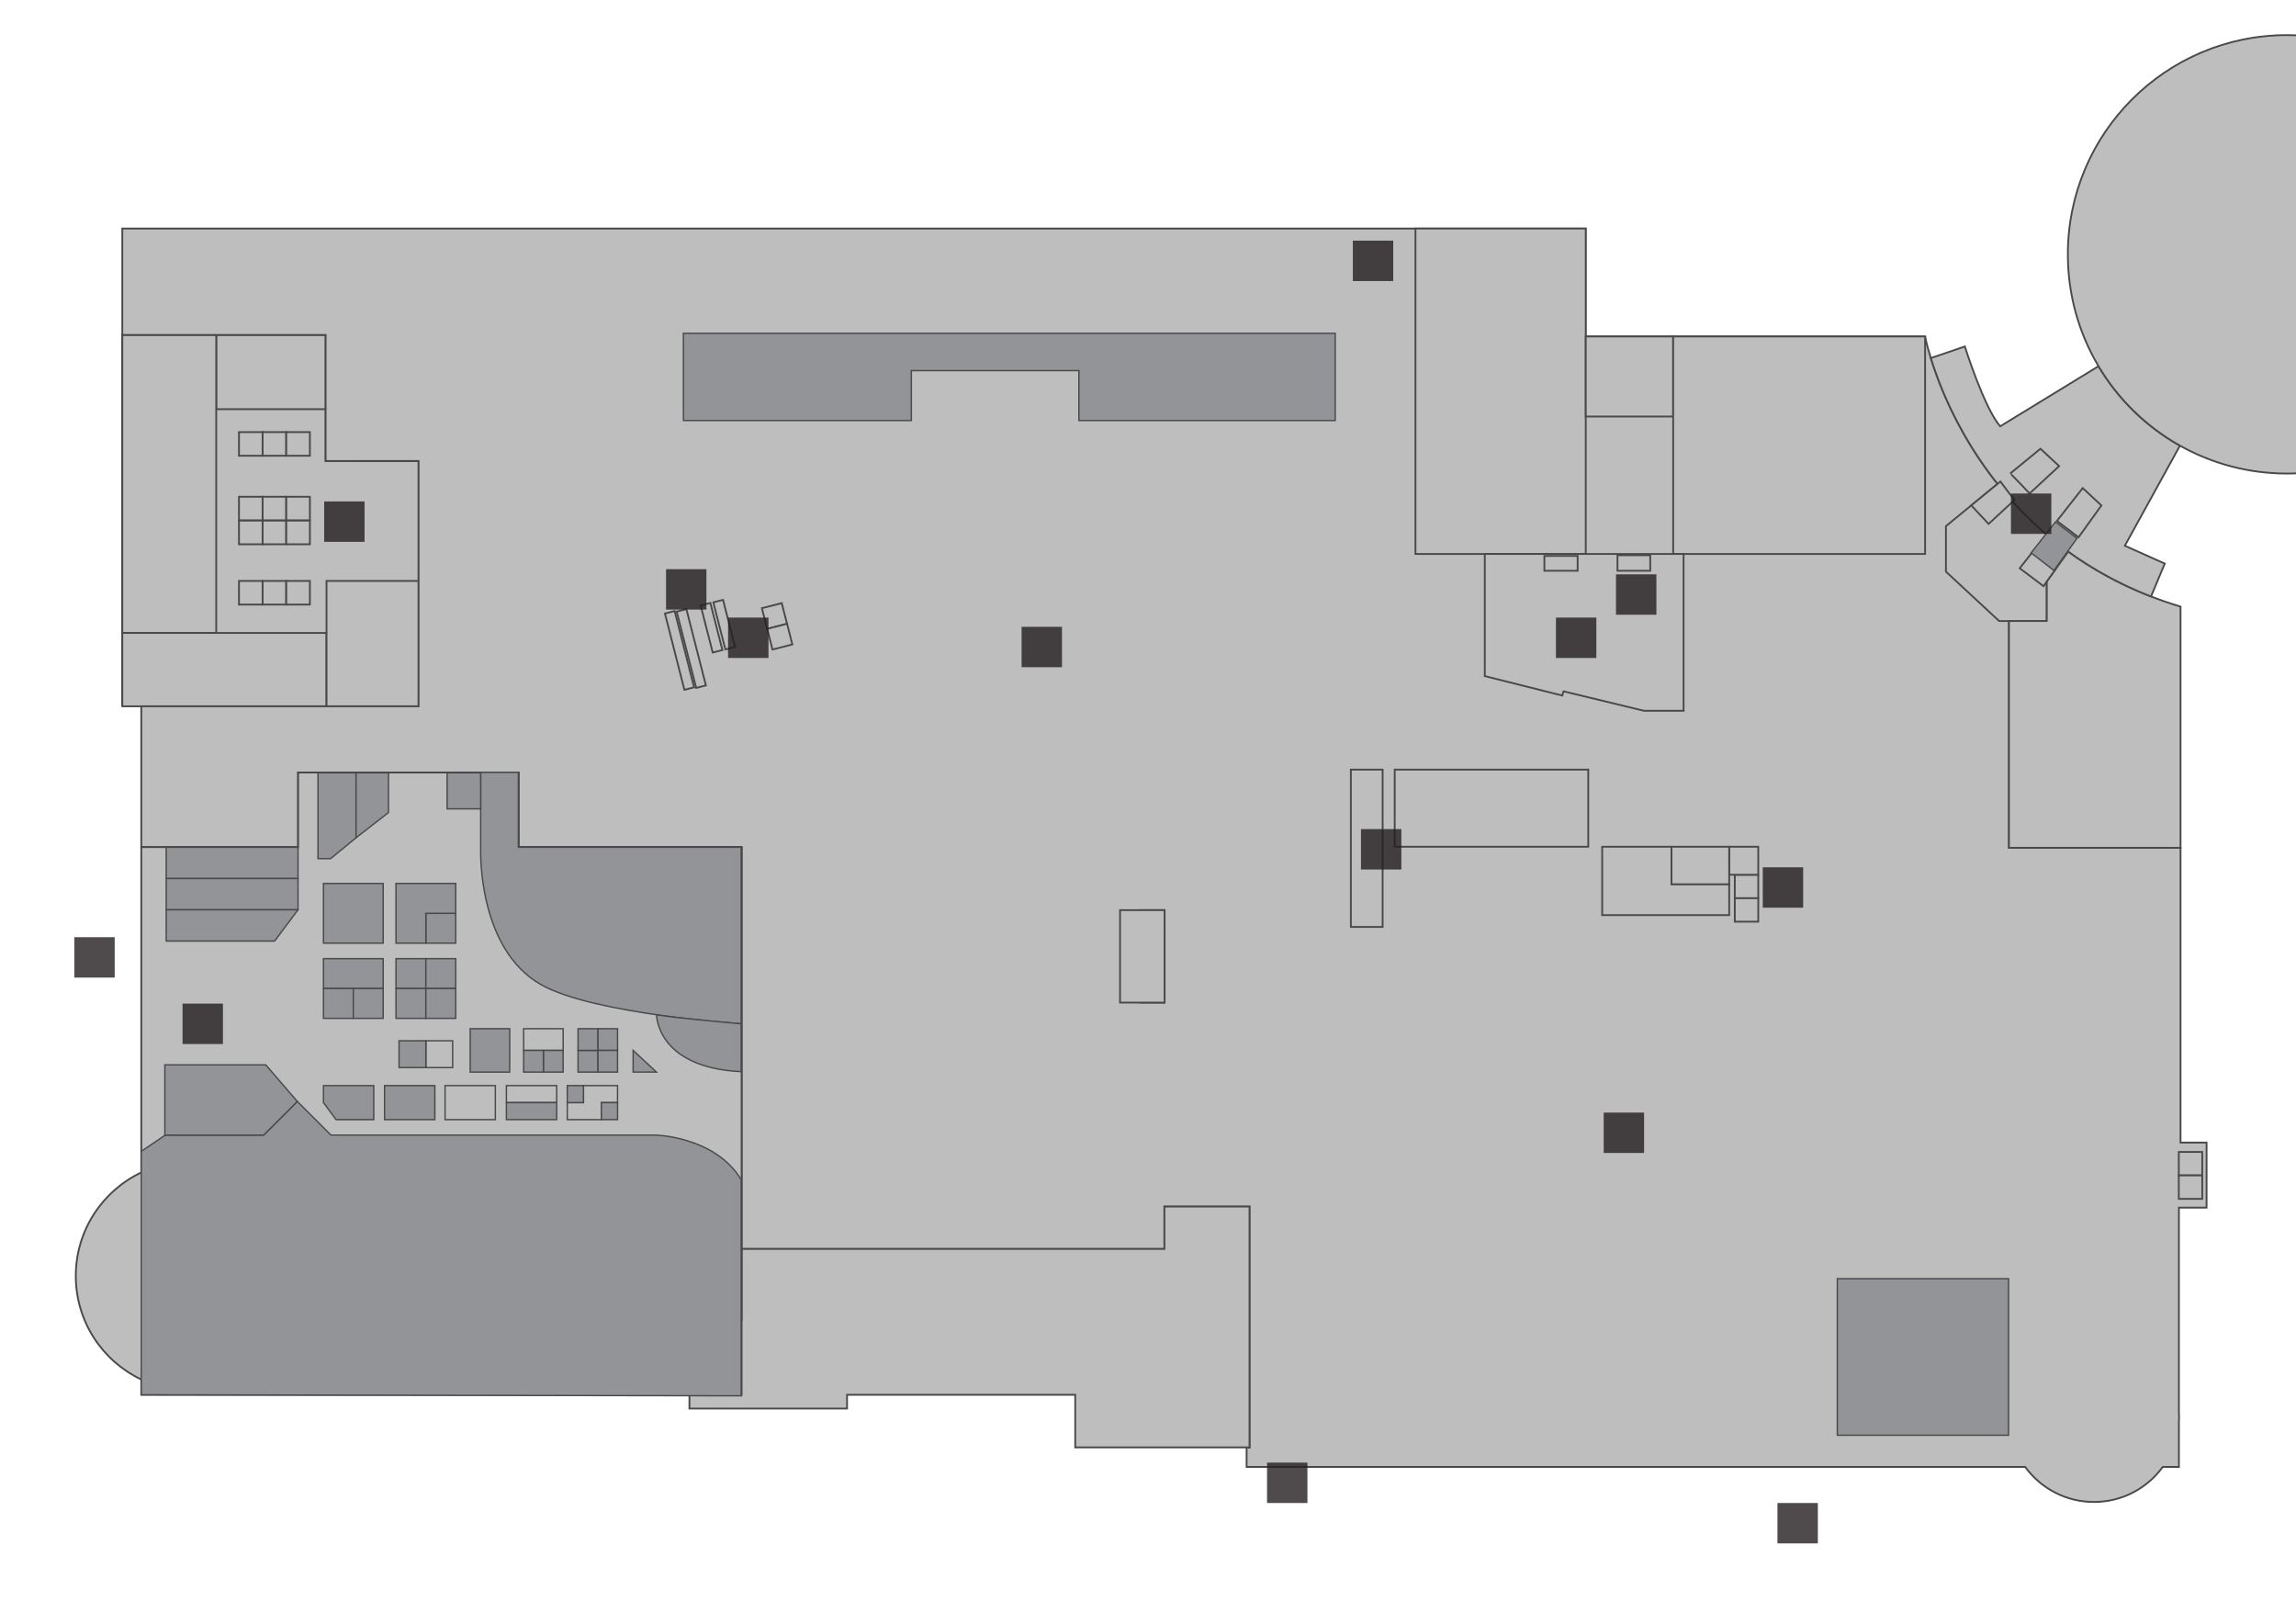 <?xml version="1.0" encoding="utf-8"?>
<!-- Generator: Adobe Illustrator 16.0.0, SVG Export Plug-In . SVG Version: 6.00 Build 0)  -->
<!DOCTYPE svg PUBLIC "-//W3C//DTD SVG 1.1//EN" "http://www.w3.org/Graphics/SVG/1.1/DTD/svg11.dtd">
<svg version="1.1" id="Layer_1" xmlns="http://www.w3.org/2000/svg" xmlns:xlink="http://www.w3.org/1999/xlink" x="0px" y="0px"
	 width="841.89px" height="595.281px" viewBox="0 0 841.89 595.281" enable-background="new 0 0 841.89 595.281"
	 xml:space="preserve">
<g id="background">
	<rect y="0" fill="#FFFFFF" width="841.89" height="595.281"/>
</g>
<g id="etc">
	<polygon fill="#BFBEBE" stroke="#494949" stroke-width="0.66" stroke-miterlimit="10" points="153.493,169.008 119.406,169.008 
		119.406,122.788 44.844,122.788 44.844,258.39 51.805,258.39 51.805,258.945 153.493,258.945 	"/>
	
		<rect x="131.154" y="150.007" fill="#BFBEBE" stroke="#494949" stroke-width="0.66" stroke-miterlimit="10" width="22.339" height="19.001"/>
	
		<rect x="87.629" y="182.115" fill="#BFBEBE" stroke="#494949" stroke-width="0.66" stroke-miterlimit="10" width="8.667" height="8.666"/>
	
		<rect x="96.296" y="182.115" fill="#BFBEBE" stroke="#494949" stroke-width="0.66" stroke-miterlimit="10" width="8.666" height="8.666"/>
	
		<rect x="104.962" y="182.115" fill="#BFBEBE" stroke="#494949" stroke-width="0.66" stroke-miterlimit="10" width="8.667" height="8.666"/>
	
		<rect x="87.629" y="158.416" fill="#BFBEBE" stroke="#494949" stroke-width="0.66" stroke-miterlimit="10" width="8.667" height="8.667"/>
	
		<rect x="96.296" y="158.416" fill="#BFBEBE" stroke="#494949" stroke-width="0.66" stroke-miterlimit="10" width="8.666" height="8.667"/>
	
		<rect x="104.962" y="158.416" fill="#BFBEBE" stroke="#494949" stroke-width="0.66" stroke-miterlimit="10" width="8.667" height="8.667"/>
	
		<rect x="87.629" y="190.867" fill="#BFBEBE" stroke="#494949" stroke-width="0.66" stroke-miterlimit="10" width="8.667" height="8.666"/>
	
		<rect x="96.296" y="190.867" fill="#BFBEBE" stroke="#494949" stroke-width="0.66" stroke-miterlimit="10" width="8.666" height="8.666"/>
	
		<rect x="104.962" y="190.867" fill="#BFBEBE" stroke="#494949" stroke-width="0.66" stroke-miterlimit="10" width="8.667" height="8.666"/>
	
		<rect x="87.629" y="212.981" fill="#BFBEBE" stroke="#494949" stroke-width="0.66" stroke-miterlimit="10" width="8.667" height="8.666"/>
	
		<rect x="96.296" y="212.981" fill="#BFBEBE" stroke="#494949" stroke-width="0.66" stroke-miterlimit="10" width="8.666" height="8.666"/>
	
		<rect x="104.962" y="212.981" fill="#BFBEBE" stroke="#494949" stroke-width="0.66" stroke-miterlimit="10" width="8.667" height="8.666"/>
	
		<rect x="79.285" y="122.788" fill="#BFBEBE" stroke="#494949" stroke-width="0.66" stroke-miterlimit="10" width="40.122" height="27.219"/>
	
		<rect x="44.844" y="122.788" fill="#BFBEBE" stroke="#494949" stroke-width="0.66" stroke-miterlimit="10" width="34.44" height="109.259"/>
	
		<rect x="44.844" y="232.047" fill="#BFBEBE" stroke="#494949" stroke-width="0.66" stroke-miterlimit="10" width="74.883" height="26.897"/>
	
		<rect x="119.727" y="212.981" fill="#BFBEBE" stroke="#494949" stroke-width="0.66" stroke-miterlimit="10" width="33.766" height="45.963"/>
	<path fill="#BFBEBE" stroke="#494949" stroke-width="0.66" stroke-miterlimit="10" d="M809.099,442.742v-23.861h-9.545V310.814
		h-62.918v-83.132h13.867v-14.51l7.867-10.945c-32.574-23.595-45.809-56.137-50.387-70.95c-1.529-4.944-2.102-7.92-2.102-7.92
		h-124.49V83.782H44.844v39.006h74.562v46.22h34.087v89.938H51.805v51.612h57.515V283.21h67.477v27.349h95.136v147.327h155.039
		V442.35h31.189v88.363l-1.063-0.07v7.158h285.48c5.674,7.783,14.854,12.85,25.229,12.85c10.371,0,19.557-5.063,25.229-12.85h5.92
		v-16.498c0.037-0.613,0.061-1.236,0.061-1.861s-0.02-1.248-0.061-1.863v-74.836L809.099,442.742L809.099,442.742z"/>
	<polygon fill="#BFBEBE" stroke="#494949" stroke-width="0.66" stroke-miterlimit="10" points="458.162,442.349 426.97,442.349 
		426.97,457.885 271.932,457.885 271.932,483.884 209.92,483.884 209.92,511.351 252.796,511.351 252.796,516.388 310.601,516.388 
		310.601,511.351 394.258,511.351 394.258,530.642 457.099,530.642 458.162,530.714 	"/>
	
		<rect x="732.678" y="190.248" transform="matrix(-0.738 -0.675 0.675 -0.738 1143.226 839.478)" fill="#BFBEBE" stroke="#494949" stroke-width="0.66" stroke-miterlimit="10" width="3.67" height="15.296"/>
	
		<rect x="735.961" y="193.389" transform="matrix(-0.738 -0.675 0.675 -0.738 1146.813 847.152)" fill="#BFBEBE" stroke="#494949" stroke-width="0.66" stroke-miterlimit="10" width="3.67" height="15.296"/>
	
		<rect x="519.017" y="83.782" fill="#BFBEBE" stroke="#494949" stroke-width="0.66" stroke-miterlimit="10" width="62.443" height="119.314"/>
	
		<rect x="798.91" y="422.322" fill="#BFBEBE" stroke="#494949" stroke-width="0.66" stroke-miterlimit="10" width="8.602" height="8.604"/>
	
		<rect x="798.91" y="430.925" fill="#BFBEBE" stroke="#494949" stroke-width="0.66" stroke-miterlimit="10" width="8.602" height="8.602"/>
	
		<rect x="581.46" y="123.357" fill="#BFBEBE" stroke="#494949" stroke-width="0.66" stroke-miterlimit="10" width="32.051" height="29.346"/>
	
		<rect x="613.511" y="123.357" fill="#BFBEBE" stroke="#494949" stroke-width="0.66" stroke-miterlimit="10" width="92.375" height="79.739"/>
	<polygon fill="#BFBEBE" stroke="#494949" stroke-width="0.66" stroke-miterlimit="10" points="713.529,209.579 713.529,192.889 
		748.193,164.515 770.533,185.314 750.503,213.174 750.503,227.682 733.042,227.682 	"/>
	<path fill="#BFBEBE" stroke="#494949" stroke-width="0.66" stroke-miterlimit="10" d="M750.503,227.682h-13.867v83.132h62.918
		v-88.42c-3.754-1.128-7.355-2.373-10.824-3.717c-11.631-4.512-21.68-10.164-30.355-16.45l-7.869,10.945v14.51H750.503z"/>
	
		<rect x="596.518" y="223.197" transform="matrix(-0.97 -0.245 0.245 -0.97 1120.138 614.771)" fill="#BFBEBE" stroke="#494949" stroke-width="0.66" stroke-miterlimit="10" width="3.671" height="28.867"/>
	
		<rect x="600.928" y="224.614" transform="matrix(-0.97 -0.245 0.245 -0.97 1128.528 618.576)" fill="#BFBEBE" stroke="#494949" stroke-width="0.66" stroke-miterlimit="10" width="3.673" height="28.868"/>
	
		<rect x="586.091" y="220.026" transform="matrix(-0.97 -0.245 0.245 -0.97 1102.233 592.341)" fill="#BFBEBE" stroke="#494949" stroke-width="0.66" stroke-miterlimit="10" width="3.67" height="15.297"/>
	
		<rect x="590.528" y="221.281" transform="matrix(-0.97 -0.245 0.245 -0.97 1110.615 595.964)" fill="#BFBEBE" stroke="#494949" stroke-width="0.66" stroke-miterlimit="10" width="3.668" height="15.295"/>
	
		<rect x="563.596" y="222.203" transform="matrix(0.235 -0.972 0.972 0.235 214.446 724.429)" fill="#BFBEBE" stroke="#494949" stroke-width="0.66" stroke-miterlimit="10" width="7.833" height="7.511"/>
	
		<rect x="561.76" y="229.821" transform="matrix(0.235 -0.972 0.972 0.235 205.638 728.47)" fill="#BFBEBE" stroke="#494949" stroke-width="0.66" stroke-miterlimit="10" width="7.833" height="7.511"/>
	<polygon fill="#BFBEBE" stroke="#494949" stroke-width="0.66" stroke-miterlimit="10" points="544.437,203.096 617.332,203.096 
		617.332,260.582 602.787,260.582 573.328,253.456 572.843,254.997 544.437,247.872 	"/>
	
		<rect x="495.33" y="282.151" fill="#BFBEBE" stroke="#494949" stroke-width="0.66" stroke-miterlimit="10" width="11.648" height="57.679"/>
	
		<rect x="636.109" y="320.699" fill="#BFBEBE" stroke="#494949" stroke-width="0.66" stroke-miterlimit="10" width="8.602" height="8.604"/>
	
		<rect x="634.054" y="310.429" fill="#BFBEBE" stroke="#494949" stroke-width="0.66" stroke-miterlimit="10" width="10.654" height="10.271"/>
	
		<rect x="636.109" y="329.302" fill="#BFBEBE" stroke="#494949" stroke-width="0.66" stroke-miterlimit="10" width="8.602" height="8.601"/>
	
		<rect x="612.902" y="310.429" fill="#BFBEBE" stroke="#494949" stroke-width="0.66" stroke-miterlimit="10" width="21.15" height="13.802"/>
	<polygon fill="#BFBEBE" stroke="#494949" stroke-width="0.66" stroke-miterlimit="10" points="612.902,324.23 612.902,310.429 
		587.482,310.429 587.482,335.498 634.054,335.498 634.054,324.23 	"/>
	
		<rect x="511.412" y="282.151" fill="#BFBEBE" stroke="#494949" stroke-width="0.66" stroke-miterlimit="10" width="70.967" height="28.276"/>
	
		<rect x="418.168" y="333.671" fill="#BFBEBE" stroke="#494949" stroke-width="0.66" stroke-miterlimit="10" width="8.859" height="8.472"/>
	
		<rect x="418.168" y="342.141" fill="#BFBEBE" stroke="#494949" stroke-width="0.66" stroke-miterlimit="10" width="8.859" height="8.476"/>
	
		<rect x="418.168" y="350.615" fill="#BFBEBE" stroke="#494949" stroke-width="0.66" stroke-miterlimit="10" width="8.859" height="8.477"/>
	
		<rect x="418.168" y="359.091" fill="#BFBEBE" stroke="#494949" stroke-width="0.66" stroke-miterlimit="10" width="8.859" height="8.475"/>
	
		<rect x="410.688" y="333.671" fill="#BFBEBE" stroke="#494949" stroke-width="0.66" stroke-miterlimit="10" width="16.339" height="33.895"/>
	
		<rect x="247.247" y="224.16" transform="matrix(-0.969 0.247 -0.247 -0.969 549.457 408.132)" fill="#BFBEBE" stroke="#494949" stroke-width="0.66" stroke-miterlimit="10" width="3.67" height="28.867"/>
	
		<rect x="251.749" y="223.312" transform="matrix(-0.969 0.248 -0.248 -0.969 558.165 405.249)" fill="#BFBEBE" stroke="#494949" stroke-width="0.66" stroke-miterlimit="10" width="3.67" height="28.865"/>
	
		<rect x="259.174" y="221.213" transform="matrix(-0.969 0.248 -0.248 -0.969 570.889 388.406)" fill="#BFBEBE" stroke="#494949" stroke-width="0.66" stroke-miterlimit="10" width="3.67" height="17.812"/>
	
		<rect x="263.633" y="220.241" transform="matrix(-0.969 0.247 -0.247 -0.969 579.382 385.479)" fill="#BFBEBE" stroke="#494949" stroke-width="0.66" stroke-miterlimit="10" width="3.67" height="17.812"/>
	
		<rect x="280.126" y="222.107" transform="matrix(-0.247 -0.969 0.969 -0.247 135.274 556.863)" fill="#BFBEBE" stroke="#494949" stroke-width="0.66" stroke-miterlimit="10" width="7.832" height="7.511"/>
	
		<rect x="282.073" y="229.672" transform="matrix(-0.247 -0.969 0.969 -0.247 130.379 568.185)" fill="#BFBEBE" stroke="#494949" stroke-width="0.66" stroke-miterlimit="10" width="7.829" height="7.509"/>
	<path fill="#BFBEBE" stroke="#494949" stroke-width="0.66" stroke-miterlimit="10" d="M769.478,134.253l-36.053,22.044
		c-5.906-6.804-12.967-29.271-12.967-29.271l-12.475,4.252c5.801,18.762,25.469,65.96,80.744,87.399l5.041-12.052l-14.639-6.548
		l20.209-36.698C787.011,156.463,776.695,146.39,769.478,134.253z"/>
	<path fill="#BFBEBE" stroke="#494949" stroke-width="0.66" stroke-miterlimit="10" d="M838.607,12.873
		c-44.391,0-80.371,35.983-80.371,80.371c0,14.982,4.104,29.003,11.24,41.01c7.219,12.139,17.533,22.209,29.865,29.127
		c11.611,6.517,25.002,10.234,39.264,10.234c44.391,0,80.371-35.983,80.371-80.371S882.996,12.873,838.607,12.873z"/>
	<polygon fill="#BFBEBE" stroke="#494949" stroke-width="0.66" stroke-miterlimit="10" points="722.82,185.283 729.167,192.083 
		738.625,183.333 733.5,176.541 	"/>
	<path fill="#BFBEBE" stroke="#494949" stroke-width="0.66" stroke-miterlimit="10" d="M737.076,173.615
		c0.129-0.106,7.135,7.302,7.135,7.302l10.822-10.034l-6.84-6.366L737.076,173.615z"/>
	<polygon fill="#BFBEBE" stroke="#494949" stroke-width="0.66" stroke-miterlimit="10" points="770.533,185.314 763.683,178.939 
		754.228,190.971 762.15,196.975 	"/>
	<polygon fill="#BFBEBE" stroke="#494949" stroke-width="0.66" stroke-miterlimit="10" points="740.583,208.333 749.333,214.917 
		750.503,213.174 753.667,208.774 745.312,202.317 	"/>
	
		<rect x="566.292" y="203.813" fill="#BFBEBE" stroke="#494949" stroke-width="0.66" stroke-miterlimit="10" width="12.188" height="5.438"/>
	
		<rect x="593.091" y="203.563" fill="#BFBEBE" stroke="#494949" stroke-width="0.66" stroke-miterlimit="10" width="12.014" height="5.688"/>
	<path fill="#BFBEBE" stroke="#494949" stroke-width="0.66" stroke-miterlimit="10" d="M271.932,483.884V310.557h-81.695V283.21
		H109.32v27.349H51.805v119.29c-14.196,6.73-24.017,21.189-24.017,37.949c0,16.756,9.82,31.215,24.017,37.947v5.604h158.116h62.011
		v-27.469V483.884z"/>
	
		<rect x="163.195" y="397.996" fill="#BFBEBE" stroke="#494949" stroke-width="0.5" stroke-miterlimit="10" width="18.439" height="12.477"/>
	
		<rect x="156.15" y="381.561" fill="#BFBEBE" stroke="#494949" stroke-width="0.5" stroke-miterlimit="10" width="9.829" height="9.829"/>
	
		<rect x="185.688" y="397.996" fill="#BFBEBE" stroke="#494949" stroke-width="0.5" stroke-miterlimit="10" width="18.44" height="6.238"/>
	
		<rect x="192.01" y="377.141" fill="#BFBEBE" stroke="#494949" stroke-width="0.5" stroke-miterlimit="10" width="14.483" height="7.952"/>
	<polygon fill="#BFBEBE" stroke="#494949" stroke-width="0.5" stroke-miterlimit="10" points="213.945,397.996 213.945,404.234 
		208.005,404.234 208.005,410.472 220.505,410.472 220.505,404.234 226.445,404.234 226.445,397.996 	"/>
</g>
<g id="rooms">
	<polygon id="b1102" fill="#929497" stroke="#49494A" stroke-width="0.5" stroke-miterlimit="10" points="250.592,122.2 
		489.587,122.2 489.587,154.169 395.605,154.169 395.605,135.874 334.172,135.874 334.172,154.169 250.592,154.169 	"/>
	
		<rect id="b1105" x="673.699" y="468.787" fill="#929497" stroke="#49494A" stroke-width="0.5" stroke-miterlimit="10" width="62.781" height="57.393"/>
	<polygon id="b1103_1_" fill="#929497" stroke="#49494A" stroke-width="0.5" stroke-miterlimit="10" points="753.687,191.346 
		744.771,202.692 753.125,209.149 761.607,197.35 	"/>
	<path id="central-food-hall" fill="#929497" stroke="#49494A" stroke-width="0.5" stroke-miterlimit="10" d="M271.765,511.724
		l-219.96-0.375v-89.256l8.829-5.959h36.032l12.345-12.333l12.344,12.333h118.771c0,0,21.909,0.334,31.64,16.334L271.765,511.724
		L271.765,511.724z"/>
	<polygon id="b01-b01c" fill="#929497" stroke="#49494A" stroke-width="0.5" stroke-miterlimit="10" points="60.445,416.135 
		60.445,390.39 97.445,390.39 109.011,403.802 96.677,416.135 	"/>
	<path id="food-patio" fill="#929497" stroke="#49494A" stroke-width="0.5" stroke-miterlimit="10" d="M271.765,310.631H190.07
		v-27.477h-13.815v28.438c0,0-1.185,36.369,22.278,49.48c19.325,10.8,73.233,14.271,73.233,14.271L271.765,310.631z"/>
	<path id="b06" fill="#929497" stroke="#49494A" stroke-width="0.5" stroke-miterlimit="10" d="M240.74,372.075
		c0,0,0,19.315,31.026,20.815v-17.546C271.766,375.344,250.063,373.469,240.74,372.075z"/>
	
		<rect id="b1101a" x="60.945" y="310.63" fill="#929497" stroke="#49494A" stroke-width="0.5" stroke-miterlimit="10" width="48.333" height="11.458"/>
	
		<rect id="b1101b" x="60.945" y="322.088" fill="#929497" stroke="#49494A" stroke-width="0.5" stroke-miterlimit="10" width="48.333" height="11.458"/>
	
		<polygon id="b02" fill="#929497" stroke="#49494A" stroke-width="0.5" stroke-linecap="round" stroke-linejoin="round" stroke-miterlimit="10" points="
		60.945,345.004 60.945,333.546 109.278,333.546 100.695,345.004 	"/>
	
		<rect id="b04" x="163.945" y="283.32" fill="#929497" stroke="#49494A" stroke-width="0.5" stroke-miterlimit="10" width="12.3" height="13.219"/>
	<polygon id="b03" fill="#929497" stroke="#49494A" stroke-width="0.5" stroke-miterlimit="10" points="116.611,283.32 
		116.611,314.807 121.208,314.807 130.559,307.135 130.559,283.32 	"/>
	<polygon id="b03c" fill="#929497" stroke="#49494A" stroke-width="0.5" stroke-miterlimit="10" points="130.559,307.135 
		142.445,297.894 142.445,283.32 130.559,283.32 	"/>
	
		<rect id="segafredo" x="118.611" y="323.89" fill="#929497" stroke="#49494A" stroke-width="0.5" stroke-miterlimit="10" width="21.89" height="21.891"/>
	
		<rect id="baskin-robbins" x="118.611" y="351.454" fill="#929497" stroke="#49494A" stroke-width="0.5" stroke-miterlimit="10" width="21.89" height="10.945"/>
	
		<rect id="koi-the" x="118.611" y="362.399" fill="#929497" stroke="#49494A" stroke-width="0.5" stroke-miterlimit="10" width="10.945" height="10.945"/>
	
		<rect id="house-of-crepe" x="129.556" y="362.399" fill="#929497" stroke="#49494A" stroke-width="0.5" stroke-miterlimit="10" width="10.945" height="10.945"/>
	
		<rect id="village-bake-n-cake" x="145.205" y="351.454" fill="#929497" stroke="#49494A" stroke-width="0.5" stroke-miterlimit="10" width="10.945" height="10.945"/>
	
		<rect id="kyoto-inari" x="156.149" y="351.454" fill="#929497" stroke="#49494A" stroke-width="0.5" stroke-miterlimit="10" width="10.945" height="10.945"/>
	
		<rect id="bun-101" x="145.205" y="362.399" fill="#929497" stroke="#49494A" stroke-width="0.5" stroke-miterlimit="10" width="10.945" height="10.945"/>
	
		<rect id="saison-du-soleil" x="156.15" y="362.399" fill="#929497" stroke="#49494A" stroke-width="0.5" stroke-miterlimit="10" width="10.945" height="10.945"/>
	
		<rect id="mx-cakes-bakery" x="146.321" y="381.561" fill="#929497" stroke="#49494A" stroke-width="0.5" stroke-miterlimit="10" width="9.829" height="9.829"/>
	
		<rect id="sweet-garden" x="156.15" y="334.837" fill="#929497" stroke="#49494A" stroke-width="0.5" stroke-miterlimit="10" width="10.945" height="10.944"/>
	<polygon id="mos-burger" fill="#929497" stroke="#49494A" stroke-width="0.5" stroke-miterlimit="10" points="145.205,323.89 
		145.205,345.781 156.15,345.781 156.15,334.837 167.095,334.837 167.095,323.89 	"/>
	<g id="food-event">
		
			<rect x="141.012" y="397.996" fill="#929497" stroke="#49494A" stroke-width="0.5" stroke-miterlimit="10" width="18.439" height="12.477"/>
		<polygon fill="#929497" stroke="#49494A" stroke-width="0.5" stroke-miterlimit="10" points="118.611,397.996 118.611,404.234 
			123.222,410.471 137.051,410.471 137.051,397.996 		"/>
		
			<rect x="172.412" y="377.141" fill="#929497" stroke="#49494A" stroke-width="0.5" stroke-miterlimit="10" width="14.483" height="15.904"/>
	</g>
	
		<rect id="hokkaido-bake-cheesetart" x="185.688" y="404.234" fill="#929497" stroke="#49494A" stroke-width="0.5" stroke-miterlimit="10" width="18.44" height="6.238"/>
	
		<rect id="hokkaido-milk_1_" x="199.251" y="385.094" fill="#929497" stroke="#49494A" stroke-width="0.5" stroke-miterlimit="10" width="7.242" height="7.952"/>
	
		<rect id="gindaco" x="192.01" y="385.094" fill="#929497" stroke="#49494A" stroke-width="0.5" stroke-miterlimit="10" width="7.241" height="7.952"/>
	
		<rect id="altong-chicken" x="219.203" y="377.141" fill="#929497" stroke="#49494A" stroke-width="0.5" stroke-miterlimit="10" width="7.242" height="7.952"/>
	
		<rect id="waraporn-salapao" x="219.203" y="385.094" fill="#929497" stroke="#49494A" stroke-width="0.5" stroke-miterlimit="10" width="7.242" height="7.952"/>
	
		<rect id="ippudo" x="211.962" y="385.094" fill="#929497" stroke="#49494A" stroke-width="0.5" stroke-miterlimit="10" width="7.241" height="7.952"/>
	
		<rect id="giant-squid" x="211.962" y="377.141" fill="#929497" stroke="#49494A" stroke-width="0.5" stroke-miterlimit="10" width="7.241" height="7.952"/>
	<polygon id="nai-hua-roti-chachuk" fill="#929497" stroke="#49494A" stroke-width="0.5" stroke-miterlimit="10" points="
		232.157,385.094 232.157,393.047 240.695,393.047 	"/>
	
		<rect id="mikucha" x="208.005" y="397.996" fill="#929497" stroke="#49494A" stroke-width="0.5" stroke-miterlimit="10" width="5.94" height="6.238"/>
	
		<rect id="owlvee-soft" x="220.505" y="404.234" fill="#929497" stroke="#49494A" stroke-width="0.5" stroke-miterlimit="10" width="5.94" height="6.238"/>
</g>
<g id="signs">
	<g id="toilet_4_">
		
			<rect id="toilet" x="499.033" y="303.962" opacity="0.8" fill="#231F20" enable-background="new    " width="14.811" height="14.811"/>
		
			<rect id="toilet_3_" x="66.933" y="367.938" opacity="0.8" fill="#231F20" enable-background="new    " width="14.811" height="14.813"/>
	</g>
	<g id="parking">
		
			<rect id="toilet_1_" x="374.595" y="229.796" opacity="0.8" fill="#231F20" enable-background="new    " width="14.812" height="14.813"/>
		
			<rect id="toilet_2_" x="588.041" y="407.886" opacity="0.8" fill="#231F20" enable-background="new    " width="14.811" height="14.811"/>
	</g>
	<g id="lift">
		<rect x="118.864" y="183.836" opacity="0.8" fill="#231F20" enable-background="new    " width="14.811" height="14.813"/>
		<rect x="266.97" y="226.414" opacity="0.8" fill="#231F20" enable-background="new    " width="14.811" height="14.813"/>
		<rect x="570.531" y="226.414" opacity="0.8" fill="#231F20" enable-background="new    " width="14.811" height="14.813"/>
		<rect x="646.367" y="317.971" opacity="0.8" fill="#231F20" enable-background="new    " width="14.811" height="14.812"/>
	</g>
	<g id="entrance">
		<rect x="651.751" y="551.023" opacity="0.8" fill="#231F20" enable-background="new    " width="14.811" height="14.813"/>
		<rect x="464.595" y="536.214" opacity="0.8" fill="#231F20" enable-background="new    " width="14.811" height="14.812"/>
		<rect x="496.058" y="88.224" opacity="0.8" fill="#231F20" enable-background="new    " width="14.811" height="14.811"/>
		<rect x="27.246" y="343.587" opacity="0.8" fill="#231F20" enable-background="new    " width="14.811" height="14.811"/>
	</g>
	<g id="escalator">
		<rect x="244.223" y="208.67" opacity="0.8" fill="#231F20" enable-background="new    " width="14.811" height="14.813"/>
		
			<rect x="155.723" y="282.83" display="none" opacity="0.8" fill="#231F20" enable-background="new    " width="14.811" height="14.813"/>
		<rect x="592.55" y="210.563" opacity="0.8" fill="#231F20" enable-background="new    " width="14.813" height="14.811"/>
		<rect x="737.365" y="180.927" opacity="0.8" fill="#231F20" enable-background="new    " width="14.811" height="14.812"/>
	</g>
</g>
</svg>
